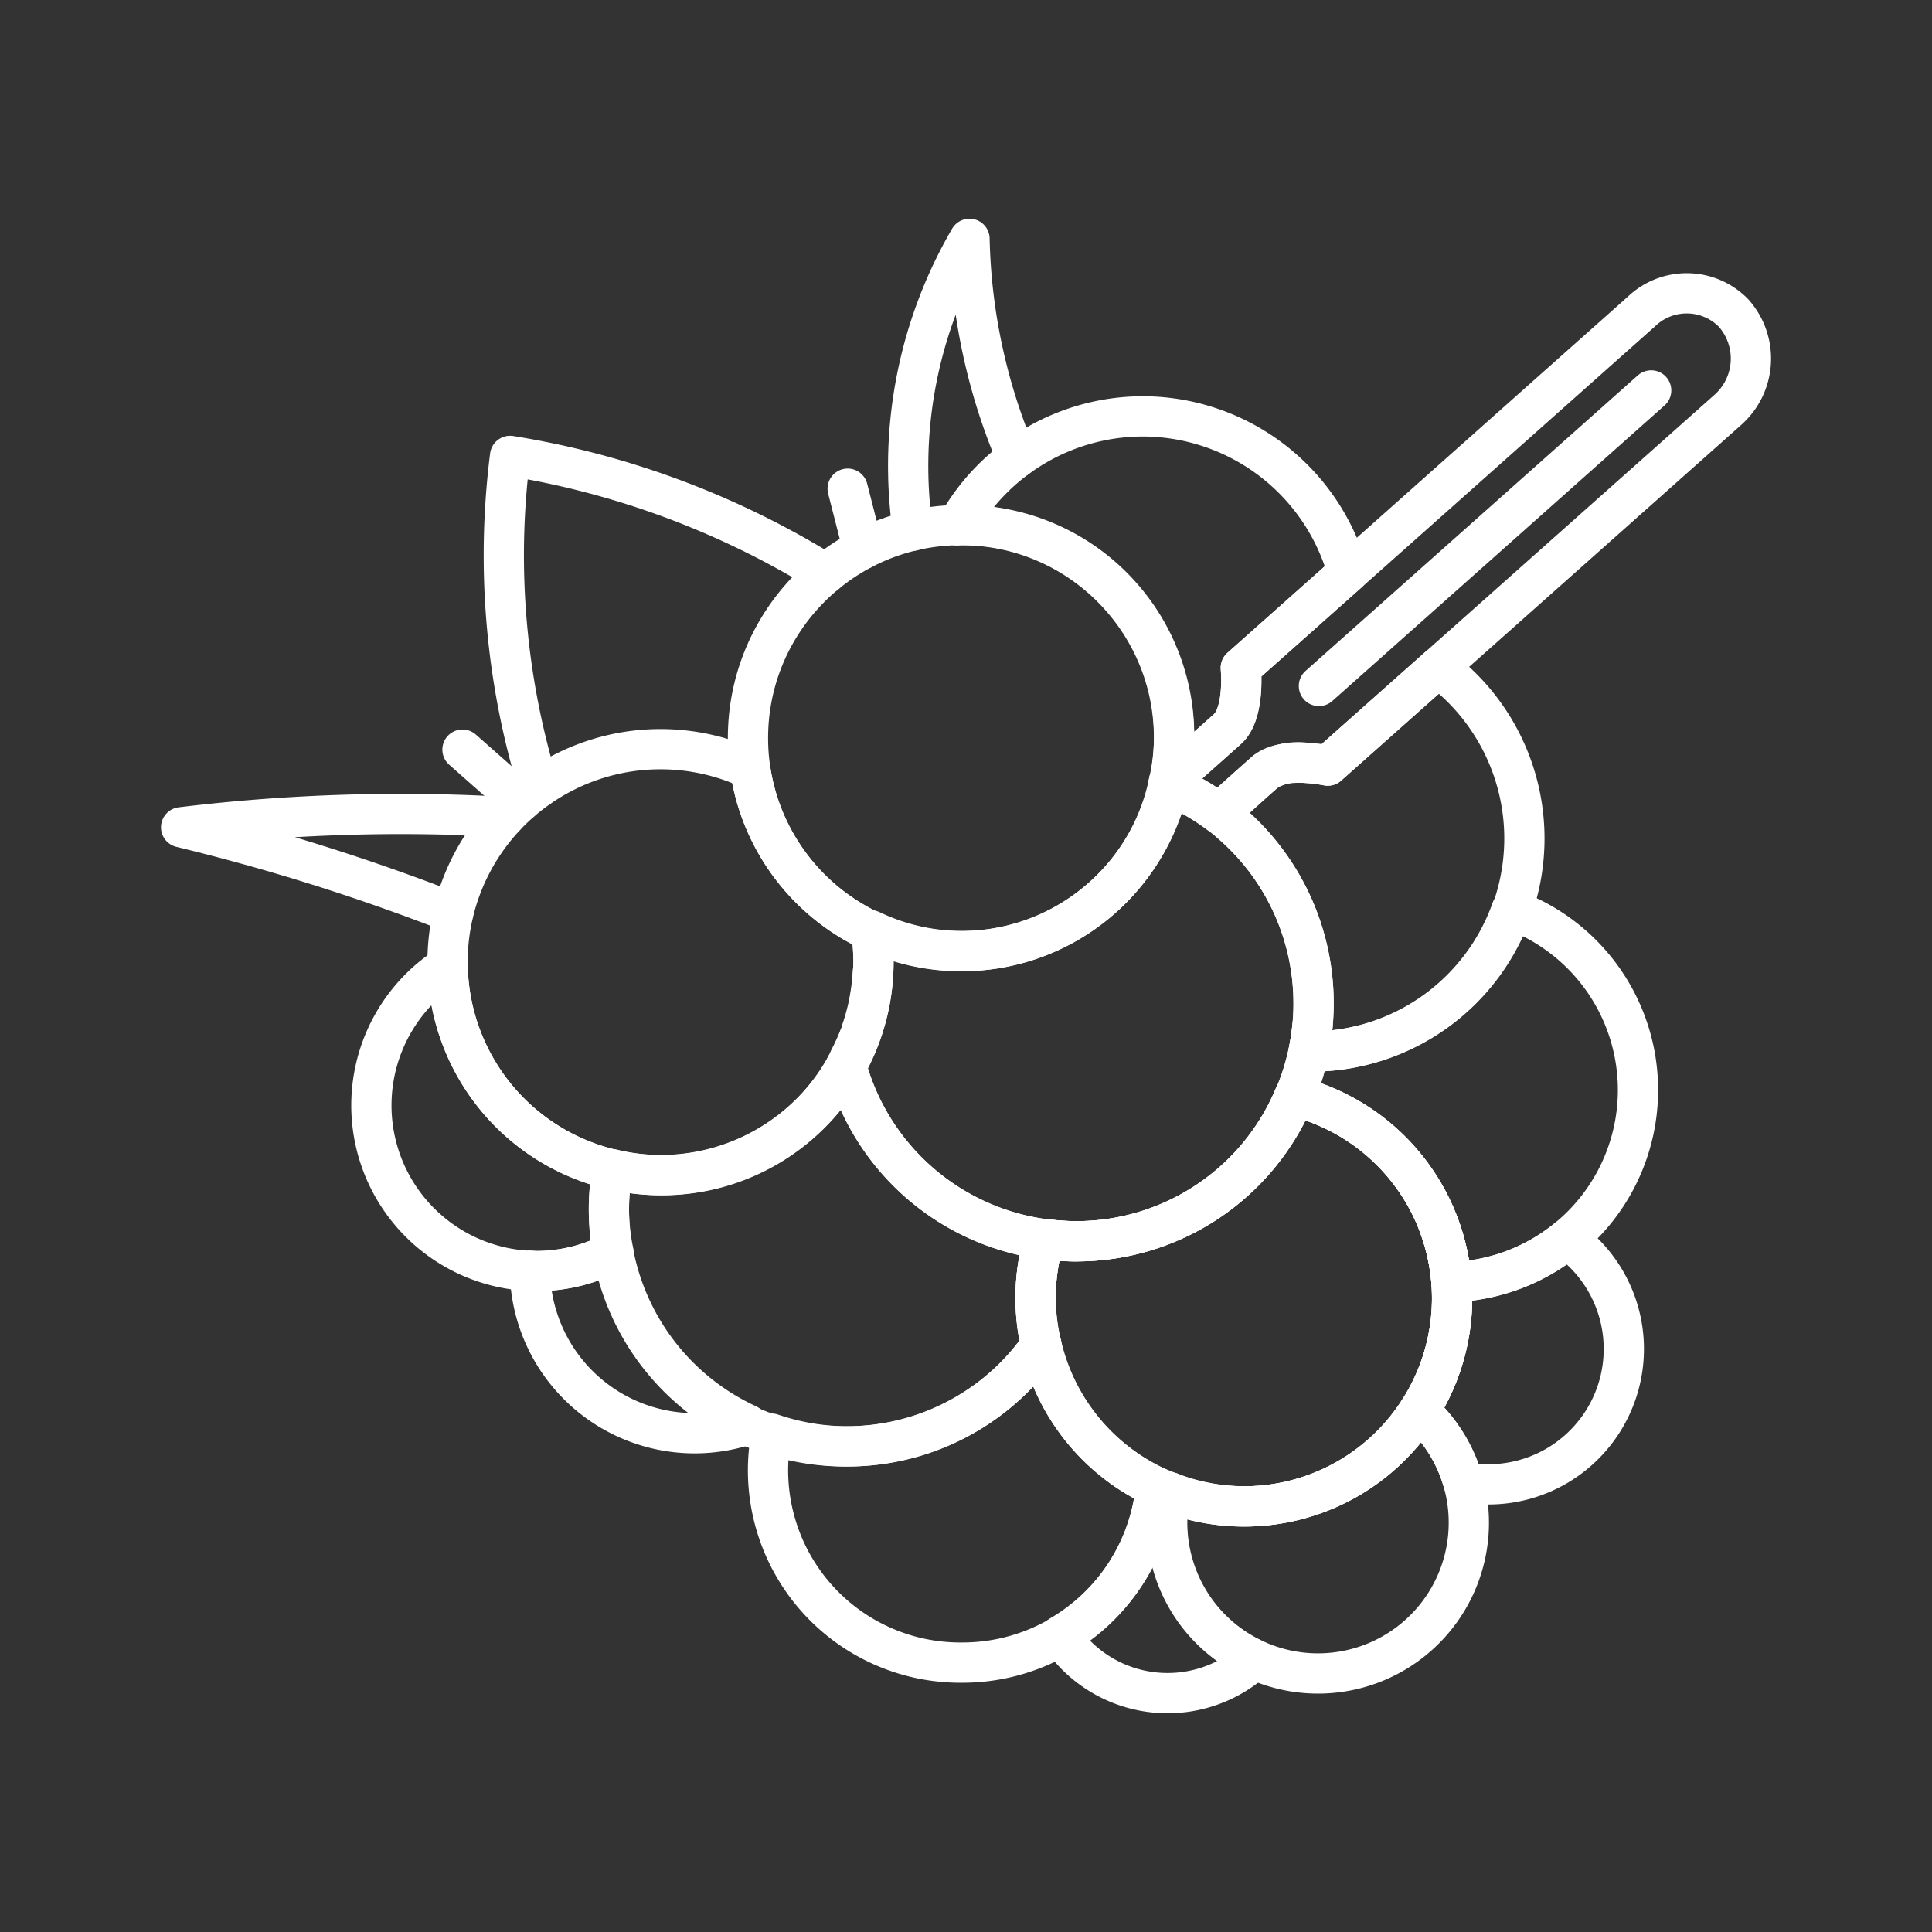 <svg xmlns="http://www.w3.org/2000/svg" viewBox="0 0 48 48"><rect x="0" y="0" width="48" height="48" fill="#333333" stroke="none"/><defs><style>.a,.b{fill:none;stroke:#fff;stroke-linecap:round;}.a{stroke-linejoin:round;}.b{stroke-miterlimit:3.643;}</style></defs><path class="a" d="M16.408,18.613a5.291,5.291,0,1,0,5.237,4.521A5.293,5.293,0,0,1,18.64,19.106,5.293,5.293,0,0,0,16.408,18.613Z"/><circle class="a" cx="23.876" cy="18.338" r="5.293"/><path class="a" d="M28.383,10.345a5.294,5.294,0,0,0-4.603,2.708q.048-.004.097-.007a5.229,5.229,0,0,1,5.148,6.455l.005-.016q.077.036.153.075l-.138-.155s.981-.869,1.452-1.292c.442-.396.331-1.52.331-1.52l2.658-2.364A5.293,5.293,0,0,0,28.383,10.345Z"/><path class="a" d="M35.731,16.581,32.988,19.02s-.058-.012-.151-.025c-.045-.007-.096-.013-.155-.02s-.128-.014-.198-.018a1.53,1.53,0,0,0-1.045.215c-.305.267-.599.532-.926.824a1.422,1.422,0,0,0,.081.463,5.906,5.906,0,0,1,1.92,5.66l.066.005a5.292,5.292,0,0,0,3.153-9.543Z"/><path class="a" d="M29.029,19.484a5.24,5.24,0,0,1-7.386,3.632,5.238,5.238,0,0,1-.621,3.358,5.909,5.909,0,0,0,11.613-1.549h0A5.913,5.913,0,0,0,29.029,19.484Z"/><path class="a" d="M21.685,24.145a5.288,5.288,0,0,1-.093.753A5.288,5.288,0,0,0,21.685,24.145Zm-.109.839a5.291,5.291,0,0,1-.175.628A5.291,5.291,0,0,0,21.576,24.984Zm-.228.784a5.289,5.289,0,0,1-.246.539A5.289,5.289,0,0,0,21.348,25.768Zm-.326.706A5.204,5.204,0,0,1,15.218,29.05a5.865,5.865,0,0,0,5.825,6.885h0a5.915,5.915,0,0,0,4.831-2.522,4.982,4.982,0,0,1,.069-2.63,5.921,5.921,0,0,0,.779.056A5.914,5.914,0,0,1,21.022,26.474Z"/><path class="a" d="M11.12,23.999a4.116,4.116,0,0,0,2.226,7.58h0a4.12,4.12,0,0,0,1.895-.473,5.313,5.313,0,0,1-.025-2.049,5.293,5.293,0,0,1-4.094-5.058Z"/><path class="a" d="M15.236,31.11a4.118,4.118,0,0,1-1.889.47q-.091-.004-.182-.013a4.094,4.094,0,0,0,5.408,3.825A5.913,5.913,0,0,1,15.236,31.11Z"/><path class="a" d="M25.871,33.403a5.829,5.829,0,0,1-6.702,2.215,4.778,4.778,0,0,0,4.744,5.689h0A4.831,4.831,0,0,0,28.72,36.939,5.173,5.173,0,0,1,25.871,33.403Z"/><path class="a" d="M32.158,27.233a5.854,5.854,0,0,1-6.216,3.549,5.174,5.174,0,1,0,6.216-3.549Z"/><path class="a" d="M37.555,22.596a5.293,5.293,0,0,1-4.976,3.529l-.066-.005.002-.015a5.915,5.915,0,0,1-.351,1.13,5.174,5.174,0,0,1,3.897,4.617,4.773,4.773,0,0,0,1.494-9.256Zm-5.04,3.509a5.887,5.887,0,0,0,.089-.588A5.887,5.887,0,0,1,32.515,26.105Z"/><path class="a" d="M35.728,30.387q.086.223.151.453Q35.813,30.609,35.728,30.387Zm3.209.393a4.761,4.761,0,0,1-2.876,1.072l-.004-.038q.019.219.02.439a5.172,5.172,0,0,1-.825,2.801,3.751,3.751,0,0,1,1.1,1.765A3.363,3.363,0,0,0,38.937,30.78Zm-3.056.064q.064.228.107.46C35.959,31.148,35.923,30.995,35.881,30.844Zm.107.46q.04.213.062.429C36.035,31.589,36.014,31.446,35.988,31.304Z"/><path class="a" d="M35.256,35.048a5.125,5.125,0,0,1-6.181,2.029,3.747,3.747,0,1,0,6.181-2.029Z"/><path class="a" d="M28.718,36.937A4.83,4.83,0,0,1,26.341,40.64a3.207,3.207,0,0,0,4.825.59,3.697,3.697,0,0,1-2.093-4.153Q28.893,37.014,28.718,36.937Z"/><path class="a" d="M32.158,27.233a5.854,5.854,0,0,1-6.216,3.549,5.174,5.174,0,1,0,6.216-3.549Z"/><path class="a" d="M11.258,22.681A52.589,52.589,0,0,0,4.5,20.554a45.118,45.118,0,0,1,8.036-.257"/><path class="a" d="M13.383,19.562a19.635,19.635,0,0,1-.71-8.235,21.288,21.288,0,0,1,7.839,2.925"/><path class="a" d="M22.679,13.182a11.208,11.208,0,0,1,1.408-7.248,14.647,14.647,0,0,0,1.175,5.44"/><path class="b" d="M12.941,19.906l-1.451-1.282"/><path class="b" d="M21.443,13.638l-.383-1.497"/><path class="a" d="M40.768,7.751l-9.941,8.842s.11,1.124-.331,1.52c-.472.423-1.452,1.292-1.452,1.292l.144.162a6.078,6.078,0,0,1,1.1.646c.259-.232.766-.703,1.151-1.04.446-.391,1.549-.151,1.549-.151l9.941-8.84A1.702,1.702,0,0,0,43.07,7.777a1.627,1.627,0,0,0-2.301-.026Z"/><path class="a" d="M41.023,9.7l-8.255,7.343"/></svg>